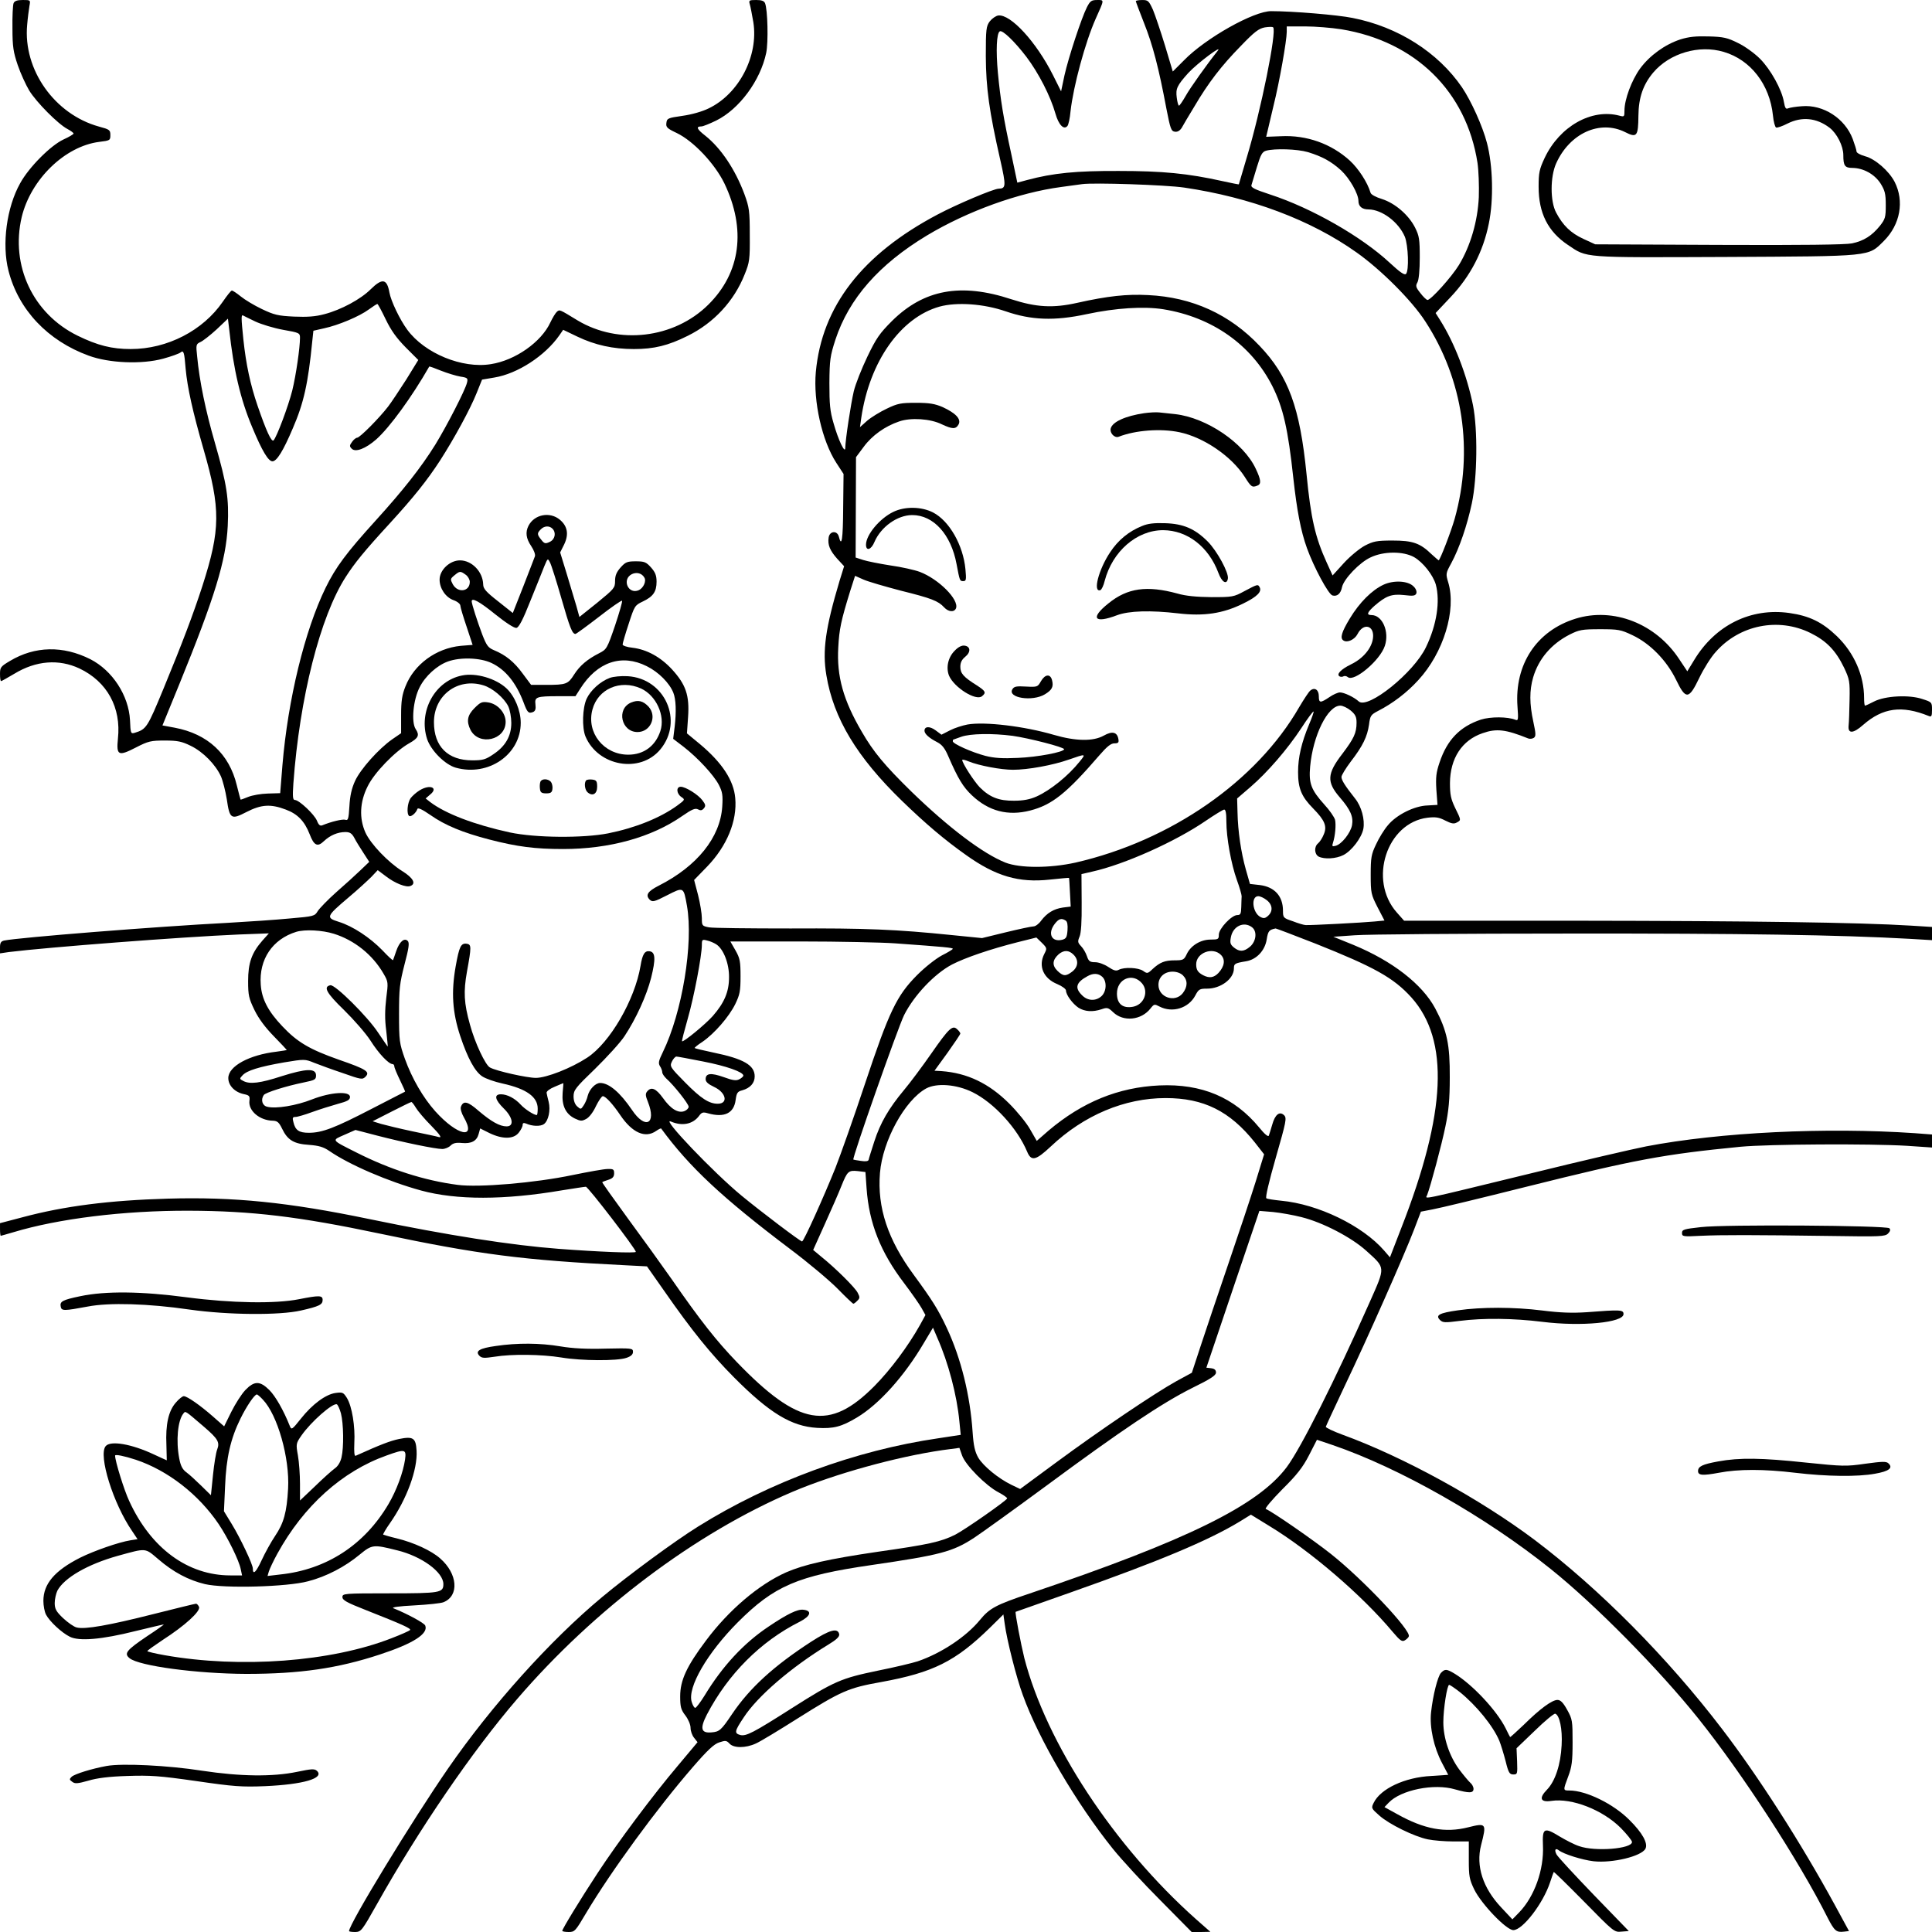<?xml version="1.0" standalone="no"?>
<!DOCTYPE svg PUBLIC "-//W3C//DTD SVG 20010904//EN"
 "http://www.w3.org/TR/2001/REC-SVG-20010904/DTD/svg10.dtd">
<svg version="1.0" xmlns="http://www.w3.org/2000/svg"
 width="1024pt" height="1024pt" viewBox="0 0 1024 1024"
 preserveAspectRatio="xMidYMid meet">

<g transform="translate(0,1024) scale(0.1,-0.1)"
fill="#000000" stroke="none">
<path d="M72 10223 c-4 -10 -7 -70 -6 -133 0 -98 5 -127 28 -195 15 -44 43
-105 61 -135 38 -62 153 -178 203 -204 17 -9 32 -20 32 -24 -1 -4 -24 -18 -53
-31 -69 -32 -184 -148 -230 -232 -72 -128 -98 -324 -62 -464 53 -207 208 -371
425 -450 108 -40 282 -47 395 -16 44 12 85 27 92 33 16 13 20 3 27 -87 9 -98
37 -226 95 -427 91 -315 90 -424 -6 -723 -49 -151 -107 -304 -206 -544 -86
-208 -91 -216 -153 -235 -21 -6 -22 -3 -25 67 -7 131 -93 263 -210 323 -145
73 -294 70 -426 -9 -49 -29 -53 -34 -53 -69 0 -21 2 -38 6 -38 3 0 34 18 70
39 115 70 236 79 345 28 147 -70 222 -207 204 -372 -9 -89 2 -95 95 -47 66 34
80 37 154 37 68 0 90 -5 137 -28 66 -32 132 -100 160 -162 10 -23 24 -78 31
-121 15 -105 23 -110 104 -68 78 40 128 44 209 13 62 -23 99 -61 126 -130 23
-61 42 -70 76 -37 33 31 73 48 114 48 23 0 34 -7 47 -31 9 -18 31 -53 48 -79
l31 -48 -46 -44 c-25 -24 -83 -77 -129 -117 -45 -40 -89 -86 -98 -100 -16 -27
-21 -28 -148 -39 -72 -7 -219 -17 -326 -23 -384 -20 -1110 -78 -1188 -94 -17
-4 -22 -12 -22 -36 l0 -32 47 7 c202 25 914 80 1218 93 l160 6 -34 -38 c-57
-65 -76 -118 -76 -215 0 -76 4 -92 34 -154 22 -45 57 -92 102 -138 38 -39 69
-72 69 -73 0 -1 -24 -5 -54 -9 -145 -17 -256 -77 -256 -140 0 -40 35 -75 82
-85 29 -6 33 -10 30 -35 -7 -53 54 -105 125 -106 23 -1 32 -9 48 -42 29 -61
63 -81 143 -86 52 -4 76 -11 107 -32 107 -74 315 -163 487 -210 187 -51 441
-51 746 1 63 10 120 19 127 19 12 0 265 -330 265 -345 0 -8 -198 0 -410 16
-249 19 -584 71 -1004 158 -429 89 -717 118 -1066 108 -311 -9 -548 -39 -772
-99 l-118 -31 0 -33 c0 -19 2 -34 4 -34 2 0 32 9 67 19 238 72 586 115 929
114 335 -1 585 -31 1016 -122 522 -110 755 -140 1296 -167 l117 -6 92 -131
c146 -210 246 -333 369 -457 188 -189 304 -260 441 -268 88 -5 129 6 211 55
117 70 251 219 354 394 l49 82 23 -54 c58 -130 104 -304 117 -444 l7 -70 -118
-18 c-440 -64 -896 -232 -1274 -468 -124 -77 -370 -258 -509 -374 -275 -229
-586 -575 -816 -908 -192 -278 -525 -825 -525 -862 0 -3 15 -5 33 -5 31 1 35
6 115 148 222 396 504 809 743 1087 409 476 945 879 1459 1098 224 95 549 185
795 221 l90 12 14 -40 c17 -50 126 -161 194 -196 26 -14 46 -28 45 -32 -5 -13
-224 -166 -275 -192 -76 -38 -139 -52 -413 -91 -258 -38 -388 -67 -484 -109
-144 -64 -304 -200 -424 -361 -103 -137 -137 -211 -137 -296 0 -56 4 -71 28
-102 15 -20 27 -48 27 -65 0 -16 8 -40 19 -53 l18 -23 -103 -123 c-134 -158
-321 -409 -427 -571 -90 -137 -187 -296 -187 -306 0 -3 15 -6 34 -6 32 0 36 5
91 98 134 225 377 557 567 776 78 90 112 122 140 131 33 11 39 10 54 -6 22
-25 86 -25 140 0 23 10 122 70 220 132 232 146 270 163 445 194 274 50 393
109 576 288 l71 70 7 -49 c11 -85 62 -286 96 -378 84 -234 285 -576 478 -816
47 -58 159 -180 251 -272 l166 -168 49 0 50 1 -75 66 c-435 387 -794 933 -911
1385 -18 73 -50 240 -46 245 1 0 133 47 292 103 468 165 730 275 895 375 l60
37 96 -59 c218 -132 493 -368 656 -563 39 -46 49 -53 64 -44 10 6 19 15 21 21
11 33 -241 300 -412 436 -93 74 -317 229 -346 239 -7 2 32 48 87 104 78 77
109 117 142 181 l42 82 83 -28 c354 -121 811 -380 1156 -657 235 -188 575
-533 782 -792 233 -291 535 -756 685 -1055 37 -72 47 -80 88 -75 l26 3 -75
138 c-180 330 -405 681 -597 932 -290 380 -651 744 -994 1003 -289 217 -695
440 -1019 558 -49 18 -89 37 -88 42 1 5 47 103 101 218 120 251 315 692 366
825 l37 97 62 12 c34 6 258 60 497 120 576 144 727 172 1135 212 149 14 685
17 883 5 l132 -9 0 35 0 34 -92 7 c-471 32 -1032 5 -1423 -70 -71 -14 -348
-78 -615 -144 -600 -146 -555 -137 -546 -114 18 46 78 270 97 364 17 81 23
141 23 260 1 173 -14 246 -77 365 -69 129 -228 252 -434 337 l-106 43 114 8
c63 5 573 9 1134 9 919 1 1433 -7 1808 -28 l117 -7 0 35 0 35 -112 7 c-271 17
-869 25 -1745 26 l-941 0 -39 44 c-152 172 -53 475 163 502 44 5 61 2 94 -15
32 -16 45 -19 60 -11 25 13 25 12 -8 79 -22 46 -27 69 -27 131 1 131 64 227
173 264 74 26 123 20 242 -28 8 -3 21 -2 29 3 12 8 12 20 -2 85 -21 96 -21
167 -1 236 29 98 96 177 194 227 50 25 65 28 160 28 98 0 110 -2 173 -32 93
-44 180 -133 230 -235 52 -108 68 -107 124 10 23 48 62 110 87 137 126 143
332 184 502 100 85 -42 134 -93 178 -184 29 -62 31 -72 29 -171 -1 -58 -3
-118 -5 -135 -5 -45 24 -44 77 3 104 91 205 105 348 47 14 -6 17 -1 17 33 0
40 -1 41 -51 57 -70 24 -198 17 -256 -13 -23 -12 -45 -22 -48 -22 -3 0 -5 18
-5 40 0 120 -53 240 -144 328 -78 75 -146 108 -252 123 -204 29 -393 -64 -505
-250 l-36 -59 -42 63 c-124 190 -350 278 -550 216 -207 -64 -325 -243 -308
-467 5 -68 4 -75 -11 -69 -42 17 -132 17 -183 1 -111 -37 -179 -107 -219 -227
-18 -53 -21 -78 -17 -145 l6 -80 -52 -3 c-71 -2 -166 -50 -211 -105 -20 -23
-48 -69 -63 -102 -25 -52 -28 -70 -28 -160 0 -97 2 -105 36 -172 l37 -71 -52
-5 c-61 -6 -344 -21 -366 -19 -8 0 -39 9 -67 20 -51 17 -53 19 -53 56 0 77
-44 126 -122 136 l-53 6 -22 77 c-25 89 -42 201 -44 304 l-2 72 72 62 c89 77
194 198 269 312 31 48 60 87 64 87 3 1 -7 -30 -23 -67 -41 -98 -59 -176 -59
-254 0 -87 18 -130 80 -193 62 -63 75 -95 56 -138 -7 -18 -20 -38 -29 -46 -23
-18 -21 -58 2 -71 30 -15 92 -12 131 8 44 22 97 92 106 139 9 49 -10 119 -44
161 -53 67 -72 97 -72 114 0 9 22 45 49 81 64 83 88 133 97 196 6 48 10 53 48
73 78 40 153 97 213 163 134 145 203 372 159 518 -14 46 -13 49 16 102 43 80
84 200 109 317 29 137 32 390 6 521 -32 158 -98 330 -174 450 l-24 38 80 85
c104 110 172 240 202 389 26 125 22 307 -10 428 -23 89 -84 223 -132 294 -127
186 -340 321 -580 368 -77 16 -318 36 -431 36 -92 1 -348 -143 -462 -260 l-60
-60 -41 137 c-23 75 -52 161 -64 190 -22 48 -26 52 -57 52 -19 0 -34 -3 -34
-6 0 -3 20 -56 44 -117 46 -115 78 -239 118 -452 21 -107 25 -120 45 -123 14
-2 26 5 36 20 7 13 37 64 67 113 74 126 144 217 247 322 72 75 95 92 127 98
21 3 41 4 44 0 20 -20 -64 -438 -140 -690 -23 -77 -42 -141 -42 -142 -1 -1
-40 7 -86 17 -184 41 -318 54 -550 54 -226 1 -348 -11 -486 -48 l-52 -14 -31
147 c-44 202 -58 291 -72 435 -11 119 -7 210 10 220 14 9 79 -54 141 -135 65
-86 128 -209 154 -301 17 -60 45 -89 64 -65 5 6 13 41 16 77 15 134 78 366
133 490 47 105 47 100 8 100 -30 0 -37 -5 -54 -38 -29 -57 -98 -267 -119 -361
l-18 -85 -43 86 c-88 175 -224 324 -290 316 -13 -2 -33 -16 -45 -31 -19 -26
-21 -41 -21 -185 1 -169 18 -292 77 -551 31 -137 30 -150 -9 -151 -26 0 -222
-83 -322 -136 -402 -212 -615 -488 -647 -836 -14 -156 33 -364 108 -480 l39
-60 -2 -179 c-1 -168 -8 -213 -23 -153 -9 34 -49 30 -54 -5 -6 -39 7 -69 45
-112 l37 -40 -24 -77 c-75 -251 -92 -371 -70 -501 38 -229 162 -434 401 -666
125 -121 225 -206 341 -288 156 -111 278 -147 442 -129 55 6 101 10 102 9 1
-1 3 -36 5 -77 l4 -75 -41 -5 c-49 -7 -85 -29 -116 -70 -12 -17 -30 -30 -40
-30 -10 0 -76 -14 -146 -31 l-127 -31 -160 16 c-293 30 -457 37 -855 35 -217
0 -412 2 -432 6 -37 7 -38 9 -38 49 0 23 -9 78 -20 122 l-21 80 69 71 c105
109 160 242 149 363 -8 94 -70 188 -187 286 l-69 57 6 87 c8 115 -12 172 -85
252 -61 66 -134 106 -210 115 -29 3 -52 11 -52 17 0 6 14 55 32 109 31 96 33
99 75 119 55 26 73 52 73 105 0 33 -7 50 -29 75 -26 29 -35 33 -81 33 -46 0
-55 -4 -81 -33 -21 -24 -29 -42 -29 -71 0 -37 -5 -42 -94 -115 l-95 -76 -16
58 c-9 31 -32 108 -51 170 l-35 114 21 42 c26 54 18 97 -22 131 -53 45 -136
29 -167 -32 -17 -34 -13 -67 15 -108 14 -21 23 -45 19 -54 -3 -9 -31 -80 -61
-158 l-56 -142 -78 62 c-64 50 -79 67 -79 90 -2 67 -60 127 -123 127 -54 0
-108 -51 -108 -102 0 -47 32 -94 74 -109 20 -7 36 -20 36 -29 0 -8 15 -58 33
-111 l32 -97 -63 -5 c-131 -13 -247 -98 -293 -215 -18 -45 -23 -77 -23 -153
l0 -95 -48 -33 c-71 -50 -167 -157 -196 -220 -18 -39 -27 -79 -30 -134 -4 -67
-7 -77 -21 -72 -15 5 -76 -10 -122 -29 -12 -5 -20 1 -29 24 -14 34 -95 110
-117 110 -11 0 -13 16 -8 88 33 453 142 885 278 1095 47 73 96 134 232 282
129 141 199 229 268 335 75 117 159 271 193 356 l29 72 65 11 c123 20 269 115
345 224 l20 29 75 -36 c94 -45 189 -66 300 -66 106 0 181 18 285 70 138 68
246 184 302 326 26 64 28 79 27 209 0 128 -3 146 -28 215 -49 132 -125 245
-208 311 -45 35 -51 49 -20 49 8 0 43 14 78 31 123 61 234 212 265 358 12 57
8 230 -6 264 -5 12 -18 17 -47 17 -37 0 -40 -2 -34 -22 4 -13 12 -56 19 -96
28 -178 -76 -379 -236 -456 -34 -17 -90 -33 -140 -40 -77 -11 -82 -13 -85 -38
-3 -22 4 -29 55 -53 89 -43 201 -162 252 -266 117 -244 87 -474 -85 -644 -181
-179 -475 -214 -693 -83 -97 59 -94 58 -109 46 -8 -7 -23 -32 -35 -57 -48
-104 -186 -201 -315 -221 -152 -25 -351 57 -443 182 -40 54 -87 153 -95 198
-13 73 -38 77 -99 17 -53 -53 -157 -109 -245 -132 -48 -13 -91 -16 -162 -13
-84 4 -105 9 -170 40 -40 19 -90 49 -112 67 -21 17 -42 31 -47 31 -5 0 -26
-27 -48 -59 -105 -153 -294 -251 -488 -251 -100 0 -176 19 -282 71 -236 116
-356 371 -296 628 48 200 229 376 411 399 57 7 59 8 59 36 0 27 -4 30 -60 45
-236 65 -403 302 -381 539 3 37 9 82 12 100 6 32 6 32 -35 32 -30 0 -44 -5
-49 -17z m7036 -138 c393 -64 664 -329 723 -708 6 -40 9 -121 7 -182 -6 -128
-44 -258 -105 -359 -39 -64 -149 -186 -167 -186 -6 1 -23 17 -38 37 -24 30
-26 38 -15 57 7 13 12 64 12 131 0 98 -3 115 -25 159 -34 67 -106 129 -175
151 -33 10 -59 24 -61 34 -16 54 -64 128 -110 170 -98 89 -228 136 -365 129
l-78 -3 6 25 c3 14 18 77 33 140 31 124 70 345 70 391 l0 29 98 0 c53 0 139
-7 190 -15z m-656 -117 c-52 -65 -145 -195 -168 -237 -16 -28 -32 -51 -35 -51
-4 0 -9 19 -12 43 -6 47 1 63 61 130 49 53 191 159 154 115z m479 -534 c76
-23 124 -49 177 -97 45 -42 92 -124 92 -162 0 -29 19 -45 54 -45 71 -1 159
-67 192 -145 18 -45 23 -180 6 -197 -8 -8 -33 10 -86 59 -148 138 -413 290
-634 362 -82 27 -103 37 -99 50 3 9 16 52 29 96 20 66 28 80 48 86 46 13 166
9 221 -7z m-656 -188 c354 -52 673 -172 915 -344 129 -91 293 -255 364 -365
201 -308 257 -686 156 -1047 -19 -67 -78 -220 -85 -220 -1 0 -18 15 -38 33
-61 59 -100 72 -207 72 -84 0 -101 -4 -146 -27 -28 -15 -78 -56 -111 -92 l-60
-66 -31 68 c-61 134 -84 233 -107 468 -35 354 -96 521 -249 681 -158 167 -357
258 -591 269 -112 6 -214 -5 -375 -41 -129 -29 -217 -24 -350 19 -267 88 -463
52 -632 -115 -66 -66 -84 -92 -131 -190 -30 -63 -63 -145 -72 -184 -15 -64
-44 -253 -45 -300 -1 -32 -37 43 -62 132 -19 64 -22 101 -22 213 1 123 4 143
32 230 72 218 231 399 485 552 215 129 486 227 712 257 44 6 94 13 110 15 62
9 444 -4 540 -18z m-4231 -698 c29 -60 57 -99 106 -149 l67 -67 -64 -104 c-36
-56 -79 -121 -96 -143 -46 -60 -150 -165 -164 -165 -6 0 -19 -10 -27 -22 -14
-19 -14 -24 -2 -36 20 -21 74 0 130 49 71 63 189 225 281 386 1 2 29 -8 63
-22 33 -13 79 -27 102 -31 39 -6 41 -9 35 -33 -10 -40 -106 -227 -168 -328
-76 -122 -170 -241 -315 -401 -156 -172 -212 -247 -266 -357 -111 -227 -200
-593 -229 -940 l-12 -149 -66 -2 c-36 -1 -82 -9 -104 -18 -21 -9 -39 -15 -40
-14 -1 2 -10 36 -20 76 -40 166 -154 272 -329 305 l-65 12 90 220 c187 459
247 654 256 837 7 146 -4 218 -68 441 -49 169 -82 328 -94 457 -7 63 -6 66 17
77 14 6 52 36 86 67 l60 57 7 -58 c23 -215 60 -371 122 -518 52 -125 85 -180
107 -180 23 0 57 55 108 175 58 134 81 237 103 461 l6 56 57 13 c75 16 187 63
237 100 22 16 42 29 45 29 3 0 23 -37 44 -81z m3286 42 c136 -47 258 -52 430
-15 154 33 303 42 405 26 261 -42 468 -189 579 -408 57 -114 83 -227 111 -488
19 -171 39 -278 72 -370 36 -100 113 -244 135 -251 25 -7 44 9 51 44 9 43 94
132 152 158 69 33 173 33 230 1 47 -27 100 -94 115 -145 24 -89 5 -214 -52
-332 -64 -135 -307 -330 -356 -288 -25 23 -78 48 -100 48 -11 0 -36 -11 -56
-25 -48 -32 -56 -32 -56 5 0 34 -22 49 -45 30 -8 -6 -34 -46 -59 -88 -226
-393 -680 -708 -1186 -824 -135 -30 -294 -30 -371 0 -120 48 -301 185 -498
376 -141 138 -202 211 -263 317 -98 167 -134 294 -125 448 5 96 15 143 63 298
l26 81 45 -20 c25 -11 115 -37 199 -59 161 -40 197 -54 228 -88 23 -25 54 -27
63 -5 17 46 -92 155 -192 193 -27 10 -97 26 -155 34 -58 9 -123 22 -145 29
l-40 13 1 266 1 266 41 55 c44 60 113 109 187 134 62 22 167 15 227 -15 56
-26 74 -27 89 0 14 28 -15 59 -84 91 -42 18 -70 23 -142 23 -80 0 -97 -3 -155
-31 -36 -17 -83 -46 -104 -64 l-38 -34 7 50 c44 298 208 531 415 589 92 25
234 15 350 -25z m-3977 -54 c32 -15 98 -35 147 -44 86 -15 90 -17 90 -42 0
-53 -21 -198 -41 -280 -21 -83 -82 -246 -99 -264 -11 -11 -39 50 -85 184 -38
111 -61 218 -75 350 -12 116 -12 133 -2 128 4 -2 33 -17 65 -32z m1575 -1098
c21 -21 14 -57 -14 -70 -23 -11 -29 -10 -45 11 -23 28 -23 35 -3 55 18 19 45
21 62 4z m47 -368 c45 -157 58 -190 75 -190 4 0 60 41 125 91 64 50 119 88
122 85 3 -3 -14 -62 -37 -131 -42 -123 -45 -127 -84 -147 -63 -32 -103 -66
-133 -113 -32 -51 -42 -55 -148 -55 l-80 0 -44 59 c-45 62 -90 99 -153 125
-31 13 -39 24 -62 83 -26 69 -56 162 -56 176 0 21 41 -1 125 -69 56 -45 101
-74 112 -72 13 2 35 44 74 143 31 77 65 160 74 184 18 43 18 43 30 20 7 -13
34 -98 60 -189z m-507 124 c12 -8 22 -26 22 -38 0 -52 -63 -61 -90 -13 -14 27
-14 29 9 48 28 23 31 23 59 3z m947 -15 c12 -18 -4 -55 -29 -67 -56 -25 -92
57 -37 85 25 12 53 5 66 -18z m-810 -453 c74 -35 130 -104 170 -209 20 -54 26
-60 50 -51 12 5 16 16 13 40 -5 40 4 44 124 44 l88 0 25 39 c90 143 220 187
353 120 63 -31 121 -90 141 -141 14 -36 16 -100 7 -179 l-8 -65 55 -42 c76
-59 160 -150 187 -202 19 -37 22 -55 18 -116 -11 -163 -133 -315 -336 -418
-59 -30 -72 -50 -49 -74 15 -14 23 -13 93 23 88 45 87 45 105 -56 35 -199 -25
-565 -128 -776 -22 -45 -25 -58 -15 -74 7 -10 12 -25 12 -32 0 -8 10 -22 21
-33 40 -35 119 -135 119 -150 0 -8 -10 -18 -22 -23 -33 -13 -73 11 -114 69
-37 51 -62 62 -84 35 -10 -12 -9 -23 4 -55 47 -118 -14 -149 -85 -42 -62 91
-121 142 -168 142 -25 0 -57 -33 -66 -68 -3 -15 -13 -38 -21 -50 -15 -23 -16
-23 -35 -6 -12 11 -19 30 -19 53 0 33 10 46 114 146 62 61 133 138 156 173 61
92 117 215 141 309 25 100 23 137 -8 141 -26 4 -38 -16 -48 -77 -30 -180 -162
-408 -283 -487 -84 -55 -215 -107 -272 -107 -46 0 -209 36 -243 55 -24 12 -80
131 -106 227 -32 114 -35 175 -16 281 24 132 24 144 -1 148 -31 4 -40 -14 -59
-121 -24 -136 -17 -243 24 -367 40 -120 78 -189 117 -215 18 -12 66 -29 108
-38 127 -28 186 -71 186 -133 0 -19 -2 -34 -5 -34 -15 0 -63 31 -85 55 -31 34
-72 55 -105 55 -38 0 -32 -29 15 -75 49 -48 56 -95 15 -95 -36 0 -81 25 -148
82 -58 51 -81 56 -94 22 -4 -10 3 -34 15 -55 70 -121 -33 -100 -151 31 -65 73
-123 173 -161 278 -29 82 -31 95 -31 237 0 134 3 162 29 263 23 87 27 115 17
125 -18 18 -44 -4 -61 -54 -8 -24 -16 -46 -17 -48 -2 -2 -27 21 -56 52 -66 68
-157 128 -231 151 -70 22 -68 28 51 129 49 41 103 91 122 110 l33 35 44 -33
c48 -37 107 -60 129 -51 32 12 15 43 -43 79 -74 46 -167 143 -195 204 -34 76
-30 162 11 244 35 73 146 187 220 229 50 28 57 43 35 76 -24 37 -13 155 21
221 30 60 92 116 150 137 67 24 172 20 231 -8z m4554 -252 c25 -21 31 -34 31
-64 0 -55 -14 -84 -75 -165 -82 -106 -84 -150 -14 -231 57 -66 73 -103 65
-148 -8 -41 -55 -101 -87 -109 -18 -5 -20 -2 -14 16 12 37 17 96 11 122 -4 14
-29 51 -57 81 -70 78 -83 112 -75 201 15 165 93 323 160 323 13 0 38 -12 55
-26z m-659 -588 c0 -85 25 -225 56 -311 14 -38 25 -77 25 -85 -1 -8 -1 -34 -2
-57 -1 -36 -4 -43 -21 -43 -30 0 -98 -72 -98 -104 0 -24 -3 -26 -44 -26 -53 0
-105 -32 -126 -77 -14 -30 -19 -33 -63 -33 -53 0 -79 -10 -119 -47 -25 -24
-28 -24 -49 -9 -26 18 -100 21 -129 6 -15 -8 -27 -4 -56 15 -21 14 -51 25 -69
25 -28 0 -35 5 -44 32 -6 18 -20 42 -32 54 -17 18 -18 24 -7 50 8 19 12 78 11
180 l-1 151 56 13 c172 38 443 160 602 269 47 32 91 59 98 60 8 1 12 -18 12
-63z m214 -417 c31 -24 34 -59 7 -83 -16 -14 -23 -15 -41 -6 -42 23 -51 110
-11 110 10 0 30 -9 45 -21z m-1066 -108 c9 -5 12 -23 10 -52 -3 -37 -7 -44
-28 -50 -57 -14 -79 34 -39 85 21 27 35 31 57 17z m987 -35 c29 -21 24 -74 -9
-103 -33 -28 -56 -29 -86 -5 -19 16 -22 24 -16 55 11 58 68 85 111 53z m334
-86 c316 -126 417 -182 512 -287 202 -226 185 -611 -54 -1222 l-60 -155 -31
36 c-115 132 -350 246 -546 264 -38 4 -73 9 -78 13 -6 4 13 86 50 215 55 192
59 210 44 225 -24 23 -48 4 -63 -50 -7 -24 -15 -50 -18 -58 -3 -8 -22 7 -51
43 -132 160 -305 233 -529 223 -218 -10 -408 -88 -587 -239 l-63 -55 -35 61
c-19 34 -69 95 -110 136 -108 108 -223 163 -361 173 l-36 2 69 95 c37 52 68
98 68 102 0 4 -7 14 -16 22 -25 25 -44 7 -138 -128 -48 -69 -113 -156 -145
-194 -80 -96 -125 -173 -157 -272 -15 -47 -29 -90 -30 -97 -2 -8 -16 -10 -41
-6 -21 3 -39 6 -40 7 -8 6 236 699 269 766 53 105 161 219 254 268 70 36 201
81 347 118 l100 25 29 -28 c28 -28 28 -30 13 -59 -33 -64 -5 -130 69 -160 26
-11 46 -26 46 -34 0 -23 35 -70 66 -91 33 -21 76 -24 123 -8 29 10 35 9 61
-16 54 -52 149 -43 198 20 19 24 21 24 48 10 68 -35 153 -9 189 58 18 34 23
37 63 37 72 0 142 52 142 107 0 25 4 28 64 38 56 9 101 57 110 117 7 43 12 50
47 57 3 0 96 -35 208 -79z m-5200 51 c109 -34 206 -111 264 -212 25 -43 25
-46 14 -131 -7 -61 -8 -111 0 -170 5 -46 9 -84 8 -85 0 -1 -23 32 -51 74 -55
84 -228 256 -253 251 -39 -8 -21 -41 72 -131 52 -51 116 -124 141 -163 43 -68
96 -124 117 -124 5 0 9 -6 9 -12 0 -7 14 -40 30 -73 16 -33 28 -60 27 -61 -1
0 -81 -42 -177 -91 -195 -101 -262 -127 -333 -127 -52 0 -72 13 -82 57 -6 22
-4 27 11 27 11 0 51 12 89 26 39 14 99 33 135 43 52 14 65 21 65 37 0 32 -101
26 -201 -13 -83 -33 -192 -51 -238 -39 -26 6 -35 37 -18 62 8 13 119 48 213
67 58 12 64 15 64 37 0 39 -52 37 -182 -4 -113 -37 -170 -44 -204 -25 -20 10
-20 12 -4 29 23 26 89 46 220 69 109 18 111 18 160 -2 28 -11 96 -36 153 -55
96 -34 103 -35 119 -19 26 26 5 40 -140 90 -156 55 -221 93 -301 178 -75 79
-109 144 -114 220 -10 134 62 241 188 280 46 14 138 9 199 -10z m2027 -56 c39
-25 69 -103 68 -175 0 -77 -25 -135 -86 -205 -40 -45 -156 -140 -163 -134 -2
2 12 56 30 119 33 114 75 335 75 392 0 28 2 30 28 23 15 -3 37 -13 48 -20z
m949 5 c265 -19 305 -23 305 -29 0 -3 -26 -19 -58 -35 -33 -18 -88 -61 -132
-105 -107 -108 -147 -190 -276 -577 -58 -175 -129 -375 -156 -444 -62 -154
-168 -390 -177 -390 -9 0 -218 158 -321 243 -148 122 -428 415 -375 393 60
-26 116 -15 149 28 15 21 22 23 49 15 86 -24 137 0 146 71 5 37 10 45 35 51
42 12 66 38 66 74 0 59 -58 93 -218 126 -53 11 -98 22 -100 24 -2 2 16 17 41
33 64 44 141 133 174 200 24 50 28 68 28 147 0 79 -3 96 -27 138 l-27 47 372
0 c205 0 431 -5 502 -10z m945 -60 c28 -28 25 -64 -6 -89 -35 -27 -49 -26 -80
4 -29 29 -26 58 8 88 27 22 53 22 78 -3z m781 -1 c25 -25 19 -61 -13 -96 -24
-25 -48 -29 -81 -12 -28 15 -37 28 -37 58 0 61 87 94 131 50z m-201 -109 c26
-26 25 -60 -1 -94 -41 -52 -129 -23 -129 44 0 41 31 70 75 70 22 0 43 -8 55
-20z m-428 -7 c25 -23 24 -77 -4 -103 -30 -27 -73 -26 -103 5 -40 39 -32 68
29 101 30 17 57 16 78 -3z m211 -35 c37 -44 11 -113 -48 -124 -54 -10 -85 15
-85 70 0 78 83 113 133 54z m-2327 -414 c124 -24 214 -56 214 -75 0 -4 -9 -13
-21 -19 -16 -9 -34 -7 -83 11 -68 24 -96 21 -96 -11 0 -14 13 -26 45 -41 64
-30 76 -89 19 -89 -46 0 -89 28 -172 112 -80 81 -83 86 -71 111 7 15 18 27 24
27 6 0 70 -12 141 -26z m-744 -167 c-5 -67 16 -111 64 -135 32 -15 38 -15 62
-2 16 9 37 37 51 68 14 28 30 52 36 52 15 0 54 -43 93 -101 63 -93 132 -124
190 -83 13 9 24 14 26 13 150 -205 325 -368 681 -637 99 -74 214 -171 256
-214 42 -43 79 -78 82 -78 3 0 13 7 21 16 14 13 14 19 2 42 -14 28 -118 131
-194 192 l-42 35 63 140 c35 77 74 167 87 200 31 77 37 83 86 78 l41 -5 6 -86
c13 -185 74 -339 199 -503 40 -53 82 -113 93 -133 l20 -36 -29 -53 c-63 -112
-155 -236 -241 -323 -239 -241 -402 -213 -730 127 -107 111 -194 221 -345 439
-52 74 -157 220 -233 323 -76 104 -137 190 -135 191 1 2 17 8 33 13 22 7 30
16 30 34 0 21 -4 24 -35 23 -19 0 -102 -15 -185 -32 -200 -42 -498 -67 -610
-52 -177 23 -359 82 -535 171 -137 69 -133 64 -65 94 l59 26 115 -30 c139 -36
309 -71 345 -71 14 0 34 8 44 18 13 13 29 17 59 14 51 -5 80 10 90 48 l8 29
50 -25 c69 -33 127 -32 154 2 12 15 21 33 21 41 0 11 5 13 18 8 33 -15 77 -16
95 -3 24 18 36 74 25 118 -5 19 -10 41 -11 48 -1 8 18 22 43 32 25 11 45 19
46 19 0 1 -1 -23 -4 -52z m2173 4 c113 -56 237 -191 289 -315 22 -53 46 -47
126 28 176 166 391 256 608 256 202 0 340 -69 472 -234 l50 -64 -45 -146 c-25
-80 -90 -275 -144 -433 -54 -159 -120 -353 -146 -433 l-48 -146 -81 -44 c-116
-64 -410 -263 -635 -429 l-194 -143 -46 22 c-70 34 -149 99 -176 144 -18 32
-25 63 -30 136 -13 194 -61 389 -136 550 -47 101 -80 152 -176 283 -137 186
-194 356 -179 540 14 171 132 386 245 448 56 30 161 22 246 -20z m-2951 -82
c10 -17 47 -61 82 -96 46 -47 57 -64 41 -60 -12 4 -76 17 -142 31 -66 14 -140
32 -165 39 l-45 14 100 51 c55 28 102 51 105 51 3 1 14 -13 24 -30z m4694
-580 c113 -28 264 -107 342 -177 105 -95 104 -83 20 -273 -184 -414 -364 -773
-440 -875 -152 -203 -528 -388 -1363 -670 -179 -60 -212 -78 -263 -140 -73
-89 -204 -176 -329 -219 -27 -9 -123 -32 -213 -50 -193 -40 -229 -55 -454
-198 -207 -132 -243 -150 -274 -143 -33 9 -31 20 17 92 73 113 251 266 449
387 43 26 60 42 58 55 -7 36 -50 24 -148 -39 -199 -129 -326 -245 -420 -384
-57 -85 -67 -94 -109 -97 -56 -5 -62 21 -24 95 112 214 284 387 491 491 59 30
68 59 20 64 -31 4 -86 -23 -184 -89 -132 -88 -245 -210 -339 -365 -23 -37 -45
-66 -50 -66 -6 0 -14 15 -19 32 -23 77 83 259 244 421 194 194 317 247 710
304 363 53 430 70 544 145 41 27 213 151 383 276 396 293 613 438 771 517 98
48 127 67 127 82 0 14 -8 21 -26 23 l-25 3 140 415 141 416 73 -6 c39 -4 107
-16 150 -27z"/>
<path d="M6064 8050 c-100 -15 -168 -46 -177 -81 -6 -24 20 -52 42 -44 89 35
224 45 323 24 128 -27 275 -127 345 -236 34 -54 39 -58 67 -47 22 8 20 30 -8
89 -64 138 -261 271 -427 290 -30 3 -67 7 -84 9 -16 2 -53 0 -81 -4z"/>
<path d="M4735 7527 c-73 -35 -145 -122 -145 -174 0 -36 28 -27 45 15 34 79
121 142 200 142 113 0 206 -103 235 -260 17 -90 17 -90 36 -90 15 0 16 8 11
63 -12 127 -85 256 -172 301 -61 31 -148 33 -210 3z"/>
<path d="M6053 7452 c-70 -28 -127 -75 -169 -139 -61 -91 -93 -214 -52 -201 7
3 17 24 23 49 41 157 170 269 310 269 129 -1 241 -88 293 -227 18 -49 44 -64
50 -30 6 31 -58 148 -107 197 -68 68 -129 94 -226 97 -58 2 -92 -2 -122 -15z"/>
<path d="M7333 7141 c-62 -29 -127 -94 -178 -178 -45 -74 -54 -106 -34 -118
20 -13 59 5 74 34 32 63 91 46 82 -22 -7 -53 -52 -107 -116 -138 -55 -27 -79
-53 -61 -64 5 -3 15 -3 20 0 6 4 17 2 24 -4 33 -27 171 89 196 166 25 75 -13
163 -71 163 -28 0 -23 14 16 49 61 53 91 64 157 57 49 -6 59 -4 65 9 3 10 -2
25 -15 37 -29 30 -105 34 -159 9z"/>
<path d="M6596 7107 c-57 -31 -64 -32 -175 -32 -79 1 -136 6 -180 19 -162 44
-265 30 -366 -52 -98 -78 -76 -109 45 -63 64 24 178 27 325 10 136 -16 236 -1
342 51 78 38 104 65 88 90 -8 14 -11 13 -79 -23z"/>
<path d="M5061 6792 c-36 -35 -48 -90 -31 -133 27 -63 143 -136 175 -109 23
19 19 27 -27 57 -72 45 -88 64 -88 99 0 23 8 38 26 53 30 24 29 55 -4 59 -14
2 -33 -7 -51 -26z"/>
<path d="M5517 6629 c-17 -30 -19 -31 -78 -28 -51 3 -64 1 -73 -14 -28 -46
106 -67 172 -27 38 23 47 40 38 75 -9 35 -37 32 -59 -6z"/>
<path d="M5128 6400 c-26 -5 -68 -18 -93 -31 l-45 -23 -31 23 c-31 23 -59 22
-59 -2 0 -17 25 -39 68 -61 25 -13 40 -32 58 -74 52 -120 79 -164 126 -208 89
-84 191 -110 308 -80 116 30 192 90 368 294 39 45 60 62 78 62 20 0 25 4 22
21 -6 39 -32 46 -78 20 -56 -31 -147 -30 -264 4 -157 46 -366 71 -458 55z
m239 -60 c85 -12 273 -60 273 -71 0 -15 -142 -42 -245 -46 -82 -4 -126 -1
-173 11 -72 19 -172 64 -172 77 0 5 1 9 3 9 1 0 20 7 42 15 48 17 164 19 272
5z m355 -137 c-60 -75 -155 -152 -229 -185 -34 -15 -69 -22 -118 -22 -80 -1
-129 18 -182 71 -30 31 -93 128 -93 145 0 4 16 0 35 -8 54 -22 170 -44 234
-44 79 0 211 24 296 54 92 32 92 32 57 -11z"/>
<path d="M2450 6660 c-145 -28 -234 -191 -186 -338 21 -61 95 -135 152 -151
173 -48 344 70 344 238 0 65 -32 142 -76 183 -56 52 -161 83 -234 68z m111
-52 c49 -14 111 -67 133 -112 9 -19 16 -58 16 -88 0 -69 -31 -123 -94 -165
-42 -29 -57 -33 -113 -33 -129 0 -203 73 -203 202 0 143 126 237 261 196z"/>
<path d="M2515 6487 c-38 -38 -44 -70 -21 -116 45 -86 186 -54 186 43 0 48
-42 95 -92 103 -33 5 -41 2 -73 -30z"/>
<path d="M3232 6647 c-51 -19 -102 -66 -123 -111 -22 -49 -25 -152 -6 -199 67
-159 290 -198 397 -69 125 151 24 376 -173 388 -35 2 -76 -2 -95 -9z m165 -56
c81 -37 130 -144 103 -226 -26 -79 -88 -125 -170 -125 -130 0 -223 117 -190
239 29 110 148 161 257 112z"/>
<path d="M3344 6516 c-78 -34 -51 -156 35 -156 69 0 105 82 59 134 -30 32 -56
38 -94 22z"/>
<path d="M2864 6096 c-3 -8 -4 -25 -2 -38 2 -18 9 -23 33 -23 24 0 31 5 33 23
2 13 -2 30 -8 38 -16 18 -49 18 -56 0z"/>
<path d="M3107 6104 c-12 -12 -8 -51 8 -64 26 -22 50 -8 50 30 0 30 -4 35 -25
38 -14 2 -29 0 -33 -4z"/>
<path d="M2224 6051 c-18 -11 -39 -30 -48 -42 -17 -25 -22 -84 -7 -94 10 -6
37 17 43 37 3 9 26 -2 68 -31 78 -55 172 -94 315 -131 147 -38 242 -50 389
-50 247 0 470 62 632 175 52 36 69 43 84 35 13 -7 21 -6 31 6 10 12 9 20 -8
42 -22 30 -89 72 -115 72 -25 0 -23 -36 3 -54 21 -14 20 -15 -22 -46 -90 -65
-221 -118 -366 -147 -132 -26 -385 -24 -521 5 -188 41 -340 99 -422 161 l-24
19 23 20 c47 37 0 57 -55 23z"/>
<path d="M8906 10031 c-82 -27 -162 -85 -213 -154 -45 -62 -83 -164 -83 -223
0 -33 -1 -34 -27 -27 -148 39 -317 -57 -396 -224 -28 -60 -32 -78 -32 -153 0
-139 49 -237 155 -308 104 -70 69 -67 830 -64 790 4 760 1 845 85 87 87 109
211 57 313 -30 58 -103 122 -157 136 -25 7 -45 18 -45 25 0 7 -9 36 -20 66
-41 109 -156 184 -270 174 -30 -2 -62 -7 -72 -11 -13 -6 -17 1 -23 34 -11 65
-70 172 -127 229 -28 28 -80 66 -116 83 -56 28 -77 33 -156 35 -69 2 -105 -2
-150 -16z m230 -66 c143 -42 244 -173 261 -337 3 -33 11 -62 17 -64 6 -2 33 7
60 21 76 38 153 31 223 -22 39 -30 73 -97 73 -145 0 -57 8 -68 49 -68 58 -1
116 -33 148 -82 23 -37 28 -54 28 -115 0 -65 -3 -74 -31 -110 -43 -53 -86 -80
-148 -93 -35 -7 -264 -10 -706 -8 l-655 3 -63 29 c-67 31 -108 71 -144 139
-32 59 -32 190 0 261 72 160 232 232 365 166 63 -32 70 -23 71 87 1 96 25 165
79 229 87 102 242 148 373 109z"/>
<path d="M9015 3736 c-90 -10 -100 -13 -100 -31 0 -19 5 -20 100 -15 109 5
270 5 697 -1 254 -4 279 -3 295 13 12 12 14 21 7 28 -15 15 -873 21 -999 6z"/>
<path d="M426 3370 c-96 -20 -110 -28 -104 -56 4 -23 19 -22 143 1 113 22 321
16 540 -16 205 -29 477 -31 590 -5 97 22 115 31 115 56 0 25 -18 25 -125 4
-125 -25 -359 -21 -595 10 -240 32 -431 34 -564 6z"/>
<path d="M7727 3295 c-99 -14 -120 -26 -95 -51 15 -15 27 -15 105 -5 125 16
285 14 438 -5 207 -26 430 -4 430 41 0 23 -15 24 -195 10 -77 -5 -140 -3 -235
9 -152 19 -323 19 -448 1z"/>
<path d="M2628 3106 c-87 -12 -111 -27 -87 -52 13 -13 26 -13 80 -5 91 15 249
13 354 -4 107 -18 296 -19 345 -2 24 8 35 18 35 32 0 19 -6 20 -145 17 -99 -3
-175 1 -240 12 -107 18 -228 19 -342 2z"/>
<path d="M1300 2872 c-20 -21 -53 -73 -74 -115 l-38 -77 -59 52 c-67 59 -137
108 -155 108 -7 0 -26 -15 -42 -34 -39 -44 -55 -116 -50 -224 1 -45 2 -82 2
-82 -1 0 -31 14 -68 31 -119 56 -231 75 -256 44 -40 -48 40 -305 141 -451 l28
-42 -38 -6 c-62 -10 -191 -55 -266 -92 -136 -69 -195 -139 -195 -229 0 -25 6
-58 14 -73 19 -36 83 -96 126 -117 49 -25 169 -15 348 30 79 19 146 35 150 35
3 0 -36 -28 -88 -62 -111 -75 -124 -92 -93 -117 50 -41 356 -82 618 -83 284 0
485 29 709 103 177 58 257 110 240 153 -5 14 -99 64 -169 92 -12 5 30 11 110
15 72 4 142 11 156 17 84 34 75 151 -18 232 -46 41 -139 84 -229 106 -38 9
-71 19 -73 20 -2 2 14 30 36 61 89 127 147 285 141 384 -4 68 -18 77 -93 62
-47 -10 -97 -29 -230 -89 -7 -3 -9 20 -7 68 5 88 -12 193 -39 238 -19 30 -23
32 -60 27 -52 -7 -123 -59 -184 -136 -47 -59 -50 -61 -59 -39 -33 83 -76 158
-108 190 -50 50 -80 50 -128 0z m93 -50 c78 -81 143 -310 134 -472 -7 -126
-23 -183 -69 -251 -21 -31 -53 -89 -71 -128 -30 -65 -47 -81 -47 -44 0 21 -65
159 -112 236 l-41 67 6 133 c6 150 29 252 82 359 31 63 73 126 86 127 3 1 17
-11 32 -27z m414 -73 c14 -54 16 -180 3 -234 -6 -25 -19 -47 -37 -59 -15 -11
-63 -54 -105 -95 l-78 -74 0 88 c0 49 -5 117 -11 151 -11 61 -10 64 19 106 51
73 164 172 187 165 5 -2 15 -23 22 -48z m-725 -72 c73 -63 84 -81 69 -120 -6
-15 -16 -75 -22 -134 l-11 -108 -52 51 c-28 27 -63 60 -79 71 -20 15 -30 35
-37 73 -18 94 -8 201 22 238 12 14 5 19 110 -71z m1065 -172 c-10 -69 -45
-164 -88 -237 -127 -216 -328 -347 -573 -373 l-68 -8 7 24 c4 13 24 56 45 94
139 253 343 437 580 521 97 35 104 33 97 -21z m-1427 -2 c170 -57 332 -183
439 -341 49 -73 108 -193 117 -239 l7 -33 -62 0 c-225 0 -421 143 -536 394
-27 57 -75 212 -75 241 0 8 49 -2 110 -22z m1385 -480 c131 -32 245 -116 245
-179 0 -46 -17 -49 -284 -49 -244 0 -251 -1 -251 -20 0 -16 23 -29 120 -67
200 -79 247 -100 238 -108 -4 -4 -48 -24 -98 -43 -319 -125 -801 -161 -1202
-90 -51 9 -93 19 -92 22 0 3 38 30 83 60 115 74 200 151 191 174 -4 9 -11 17
-16 17 -5 0 -107 -25 -226 -55 -237 -60 -363 -82 -406 -71 -15 3 -47 26 -72
49 -38 36 -45 50 -45 81 0 20 7 50 14 65 36 68 160 140 321 185 153 42 142 43
214 -18 80 -69 160 -111 247 -132 102 -24 437 -15 547 15 97 25 196 77 273
141 66 54 72 55 199 23z"/>
<path d="M9106 2494 c-82 -15 -106 -26 -106 -51 0 -23 24 -25 110 -9 104 20
239 20 405 0 168 -20 331 -22 423 -5 75 13 97 31 71 55 -11 11 -34 10 -122 -2
-103 -15 -120 -14 -315 6 -234 25 -352 27 -466 6z"/>
<path d="M7637 1373 c-17 -20 -42 -117 -52 -208 -9 -80 15 -188 58 -269 l33
-63 -90 -6 c-141 -7 -269 -68 -305 -142 -14 -28 -13 -30 30 -68 52 -46 184
-111 257 -126 29 -6 90 -11 135 -11 l82 0 0 -98 c0 -87 3 -103 29 -157 38 -77
170 -215 207 -215 49 0 158 141 195 254 9 28 18 52 19 54 2 2 74 -69 162 -158
156 -159 159 -162 197 -158 l39 3 -186 192 c-102 106 -191 202 -197 214 -13
24 -6 36 12 22 25 -20 124 -51 184 -58 100 -11 253 26 275 66 15 29 -16 85
-86 154 -85 85 -229 155 -317 155 -34 0 -34 0 -6 75 19 50 23 81 23 180 0 114
-1 123 -29 173 -21 38 -35 52 -51 52 -29 0 -93 -47 -179 -132 -39 -37 -71 -66
-72 -65 -1 1 -12 22 -24 47 -47 94 -175 231 -270 289 -43 26 -52 26 -73 4z
m100 -101 c87 -70 177 -180 210 -259 8 -20 23 -69 33 -107 15 -62 21 -71 41
-71 22 0 22 3 20 69 l-3 70 97 93 c53 52 102 92 108 90 23 -7 39 -82 34 -167
-5 -102 -34 -191 -78 -236 -44 -45 -34 -68 24 -59 108 16 271 -47 368 -144 32
-33 59 -66 59 -74 0 -36 -195 -52 -280 -22 -25 8 -71 32 -103 51 -83 51 -93
46 -89 -47 6 -129 -45 -271 -126 -355 l-36 -37 -59 63 c-98 104 -135 220 -107
330 30 116 28 119 -68 95 -122 -31 -234 -10 -377 70 l-67 37 22 23 c64 68 241
104 352 71 75 -21 98 -21 98 3 0 10 -8 25 -17 32 -9 8 -36 40 -60 72 -51 70
-83 165 -83 249 0 70 20 198 31 198 4 0 29 -17 56 -38z"/>
<path d="M565 880 c-77 -14 -168 -42 -185 -57 -13 -13 -13 -16 3 -27 14 -11
28 -10 85 6 46 14 110 22 207 25 122 4 169 1 365 -27 199 -29 241 -32 365 -27
203 9 316 42 275 81 -13 12 -28 11 -105 -5 -130 -27 -300 -25 -505 6 -178 28
-423 40 -505 25z"/>
</g>
</svg>
